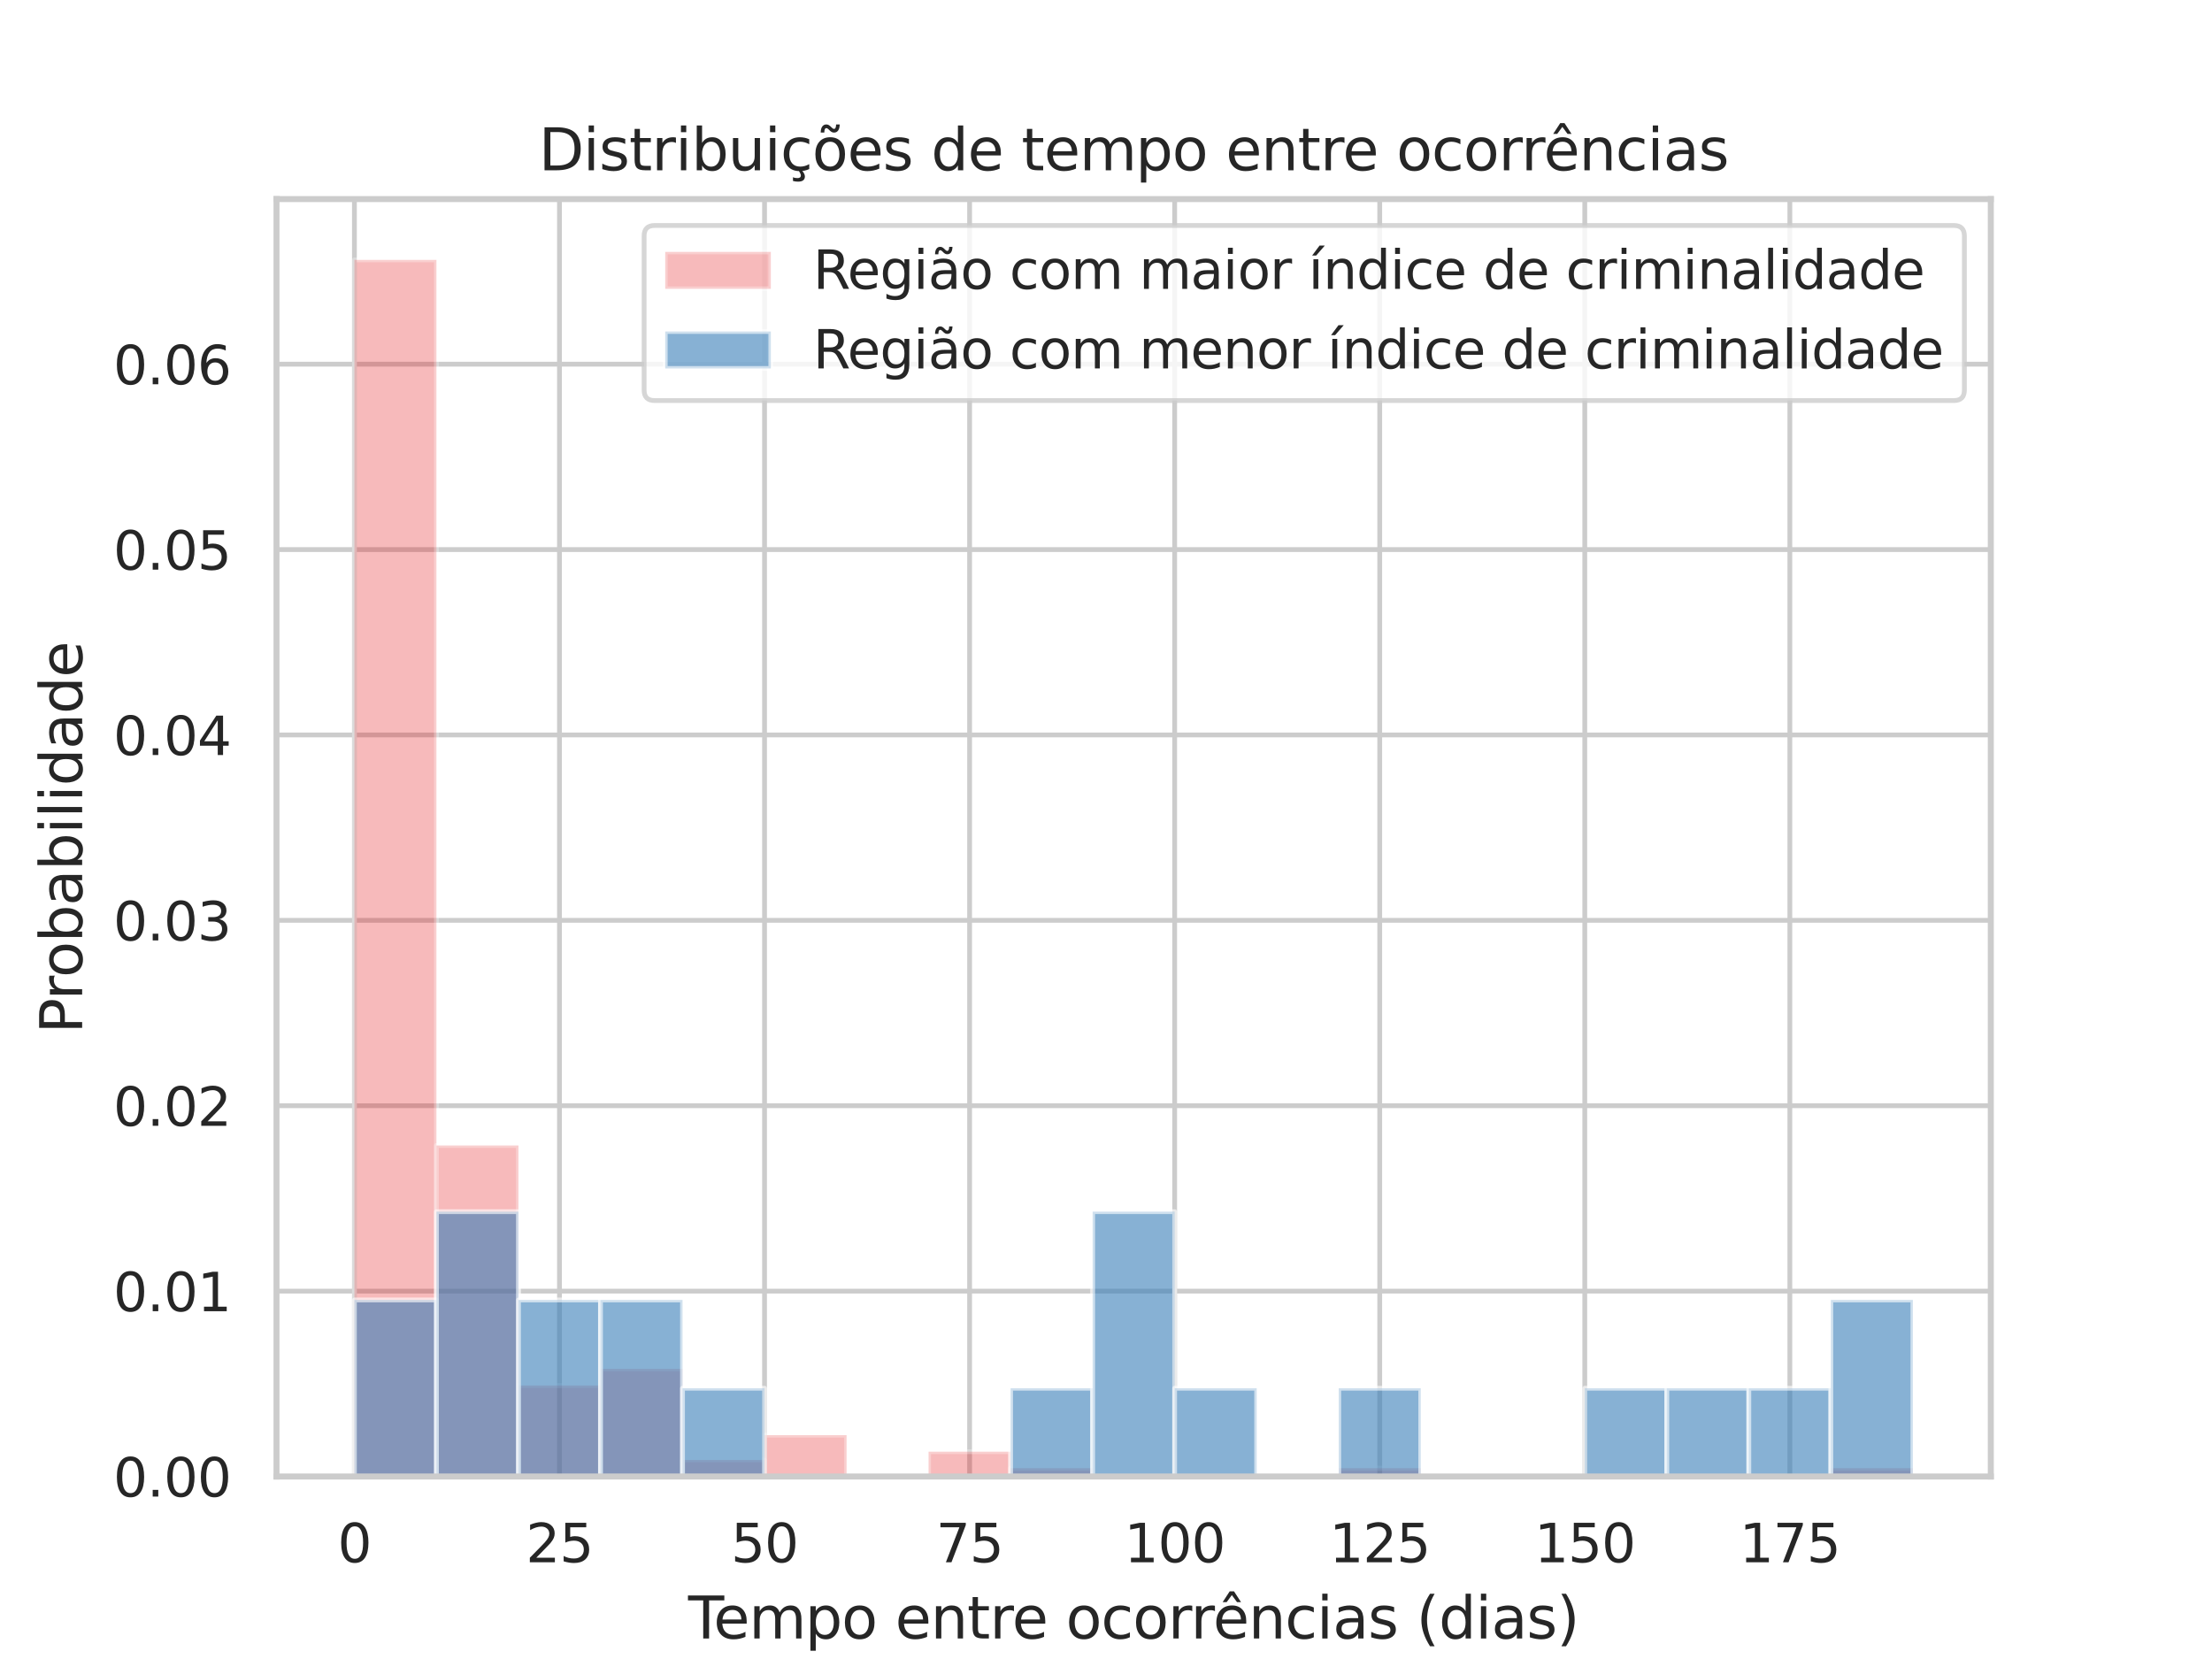 <?xml version="1.0" encoding="utf-8" standalone="no"?>
<!DOCTYPE svg PUBLIC "-//W3C//DTD SVG 1.1//EN"
  "http://www.w3.org/Graphics/SVG/1.1/DTD/svg11.dtd">
<svg xmlns:xlink="http://www.w3.org/1999/xlink" width="460.8pt" height="345.6pt" viewBox="0 0 460.8 345.6" xmlns="http://www.w3.org/2000/svg" version="1.1">
 <defs>
  <style type="text/css">*{stroke-linejoin: round; stroke-linecap: butt}</style>
 </defs>
 <g id="figure_1">
  <g id="patch_1">
   <path d="M 0 345.6 
L 460.8 345.6 
L 460.8 0 
L 0 0 
z
" style="fill: #ffffff"/>
  </g>
  <g id="axes_1">
   <g id="patch_2">
    <path d="M 57.6 307.584 
L 414.72 307.584 
L 414.72 41.472 
L 57.6 41.472 
z
" style="fill: #ffffff"/>
   </g>
   <g id="matplotlib.axis_1">
    <g id="xtick_1">
     <g id="line2d_1">
      <path d="M 73.833 307.584 
L 73.833 41.472 
" clip-path="url(#p25449f2142)" style="fill: none; stroke: #cccccc; stroke-linecap: round"/>
     </g>
     <g id="text_1">
      <!-- 0 -->
      <g style="fill: #262626" transform="translate(70.333 325.442) scale(0.11 -0.11)">
       <defs>
        <path id="DejaVuSans-30" d="M 2034 4250 
Q 1547 4250 1301 3770 
Q 1056 3291 1056 2328 
Q 1056 1369 1301 889 
Q 1547 409 2034 409 
Q 2525 409 2770 889 
Q 3016 1369 3016 2328 
Q 3016 3291 2770 3770 
Q 2525 4250 2034 4250 
z
M 2034 4750 
Q 2819 4750 3233 4129 
Q 3647 3509 3647 2328 
Q 3647 1150 3233 529 
Q 2819 -91 2034 -91 
Q 1250 -91 836 529 
Q 422 1150 422 2328 
Q 422 3509 836 4129 
Q 1250 4750 2034 4750 
z
" transform="scale(0.016)"/>
       </defs>
       <use xlink:href="#DejaVuSans-30"/>
      </g>
     </g>
    </g>
    <g id="xtick_2">
     <g id="line2d_2">
      <path d="M 116.55 307.584 
L 116.55 41.472 
" clip-path="url(#p25449f2142)" style="fill: none; stroke: #cccccc; stroke-linecap: round"/>
     </g>
     <g id="text_2">
      <!-- 25 -->
      <g style="fill: #262626" transform="translate(109.552 325.442) scale(0.11 -0.11)">
       <defs>
        <path id="DejaVuSans-32" d="M 1228 531 
L 3431 531 
L 3431 0 
L 469 0 
L 469 531 
Q 828 903 1448 1529 
Q 2069 2156 2228 2338 
Q 2531 2678 2651 2914 
Q 2772 3150 2772 3378 
Q 2772 3750 2511 3984 
Q 2250 4219 1831 4219 
Q 1534 4219 1204 4116 
Q 875 4013 500 3803 
L 500 4441 
Q 881 4594 1212 4672 
Q 1544 4750 1819 4750 
Q 2544 4750 2975 4387 
Q 3406 4025 3406 3419 
Q 3406 3131 3298 2873 
Q 3191 2616 2906 2266 
Q 2828 2175 2409 1742 
Q 1991 1309 1228 531 
z
" transform="scale(0.016)"/>
        <path id="DejaVuSans-35" d="M 691 4666 
L 3169 4666 
L 3169 4134 
L 1269 4134 
L 1269 2991 
Q 1406 3038 1543 3061 
Q 1681 3084 1819 3084 
Q 2600 3084 3056 2656 
Q 3513 2228 3513 1497 
Q 3513 744 3044 326 
Q 2575 -91 1722 -91 
Q 1428 -91 1123 -41 
Q 819 9 494 109 
L 494 744 
Q 775 591 1075 516 
Q 1375 441 1709 441 
Q 2250 441 2565 725 
Q 2881 1009 2881 1497 
Q 2881 1984 2565 2268 
Q 2250 2553 1709 2553 
Q 1456 2553 1204 2497 
Q 953 2441 691 2322 
L 691 4666 
z
" transform="scale(0.016)"/>
       </defs>
       <use xlink:href="#DejaVuSans-32"/>
       <use xlink:href="#DejaVuSans-35" x="63.623"/>
      </g>
     </g>
    </g>
    <g id="xtick_3">
     <g id="line2d_3">
      <path d="M 159.268 307.584 
L 159.268 41.472 
" clip-path="url(#p25449f2142)" style="fill: none; stroke: #cccccc; stroke-linecap: round"/>
     </g>
     <g id="text_3">
      <!-- 50 -->
      <g style="fill: #262626" transform="translate(152.269 325.442) scale(0.11 -0.11)">
       <use xlink:href="#DejaVuSans-35"/>
       <use xlink:href="#DejaVuSans-30" x="63.623"/>
      </g>
     </g>
    </g>
    <g id="xtick_4">
     <g id="line2d_4">
      <path d="M 201.986 307.584 
L 201.986 41.472 
" clip-path="url(#p25449f2142)" style="fill: none; stroke: #cccccc; stroke-linecap: round"/>
     </g>
     <g id="text_4">
      <!-- 75 -->
      <g style="fill: #262626" transform="translate(194.987 325.442) scale(0.11 -0.11)">
       <defs>
        <path id="DejaVuSans-37" d="M 525 4666 
L 3525 4666 
L 3525 4397 
L 1831 0 
L 1172 0 
L 2766 4134 
L 525 4134 
L 525 4666 
z
" transform="scale(0.016)"/>
       </defs>
       <use xlink:href="#DejaVuSans-37"/>
       <use xlink:href="#DejaVuSans-35" x="63.623"/>
      </g>
     </g>
    </g>
    <g id="xtick_5">
     <g id="line2d_5">
      <path d="M 244.704 307.584 
L 244.704 41.472 
" clip-path="url(#p25449f2142)" style="fill: none; stroke: #cccccc; stroke-linecap: round"/>
     </g>
     <g id="text_5">
      <!-- 100 -->
      <g style="fill: #262626" transform="translate(234.205 325.442) scale(0.11 -0.11)">
       <defs>
        <path id="DejaVuSans-31" d="M 794 531 
L 1825 531 
L 1825 4091 
L 703 3866 
L 703 4441 
L 1819 4666 
L 2450 4666 
L 2450 531 
L 3481 531 
L 3481 0 
L 794 0 
L 794 531 
z
" transform="scale(0.016)"/>
       </defs>
       <use xlink:href="#DejaVuSans-31"/>
       <use xlink:href="#DejaVuSans-30" x="63.623"/>
       <use xlink:href="#DejaVuSans-30" x="127.246"/>
      </g>
     </g>
    </g>
    <g id="xtick_6">
     <g id="line2d_6">
      <path d="M 287.421 307.584 
L 287.421 41.472 
" clip-path="url(#p25449f2142)" style="fill: none; stroke: #cccccc; stroke-linecap: round"/>
     </g>
     <g id="text_6">
      <!-- 125 -->
      <g style="fill: #262626" transform="translate(276.923 325.442) scale(0.11 -0.11)">
       <use xlink:href="#DejaVuSans-31"/>
       <use xlink:href="#DejaVuSans-32" x="63.623"/>
       <use xlink:href="#DejaVuSans-35" x="127.246"/>
      </g>
     </g>
    </g>
    <g id="xtick_7">
     <g id="line2d_7">
      <path d="M 330.139 307.584 
L 330.139 41.472 
" clip-path="url(#p25449f2142)" style="fill: none; stroke: #cccccc; stroke-linecap: round"/>
     </g>
     <g id="text_7">
      <!-- 150 -->
      <g style="fill: #262626" transform="translate(319.641 325.442) scale(0.11 -0.11)">
       <use xlink:href="#DejaVuSans-31"/>
       <use xlink:href="#DejaVuSans-35" x="63.623"/>
       <use xlink:href="#DejaVuSans-30" x="127.246"/>
      </g>
     </g>
    </g>
    <g id="xtick_8">
     <g id="line2d_8">
      <path d="M 372.857 307.584 
L 372.857 41.472 
" clip-path="url(#p25449f2142)" style="fill: none; stroke: #cccccc; stroke-linecap: round"/>
     </g>
     <g id="text_8">
      <!-- 175 -->
      <g style="fill: #262626" transform="translate(362.359 325.442) scale(0.11 -0.11)">
       <use xlink:href="#DejaVuSans-31"/>
       <use xlink:href="#DejaVuSans-37" x="63.623"/>
       <use xlink:href="#DejaVuSans-35" x="127.246"/>
      </g>
     </g>
    </g>
    <g id="text_9">
     <!-- Tempo entre ocorrências (dias) -->
     <g style="fill: #262626" transform="translate(143.35 341.328) scale(0.12 -0.12)">
      <defs>
       <path id="DejaVuSans-54" d="M -19 4666 
L 3928 4666 
L 3928 4134 
L 2272 4134 
L 2272 0 
L 1638 0 
L 1638 4134 
L -19 4134 
L -19 4666 
z
" transform="scale(0.016)"/>
       <path id="DejaVuSans-65" d="M 3597 1894 
L 3597 1613 
L 953 1613 
Q 991 1019 1311 708 
Q 1631 397 2203 397 
Q 2534 397 2845 478 
Q 3156 559 3463 722 
L 3463 178 
Q 3153 47 2828 -22 
Q 2503 -91 2169 -91 
Q 1331 -91 842 396 
Q 353 884 353 1716 
Q 353 2575 817 3079 
Q 1281 3584 2069 3584 
Q 2775 3584 3186 3129 
Q 3597 2675 3597 1894 
z
M 3022 2063 
Q 3016 2534 2758 2815 
Q 2500 3097 2075 3097 
Q 1594 3097 1305 2825 
Q 1016 2553 972 2059 
L 3022 2063 
z
" transform="scale(0.016)"/>
       <path id="DejaVuSans-6d" d="M 3328 2828 
Q 3544 3216 3844 3400 
Q 4144 3584 4550 3584 
Q 5097 3584 5394 3201 
Q 5691 2819 5691 2113 
L 5691 0 
L 5113 0 
L 5113 2094 
Q 5113 2597 4934 2840 
Q 4756 3084 4391 3084 
Q 3944 3084 3684 2787 
Q 3425 2491 3425 1978 
L 3425 0 
L 2847 0 
L 2847 2094 
Q 2847 2600 2669 2842 
Q 2491 3084 2119 3084 
Q 1678 3084 1418 2786 
Q 1159 2488 1159 1978 
L 1159 0 
L 581 0 
L 581 3500 
L 1159 3500 
L 1159 2956 
Q 1356 3278 1631 3431 
Q 1906 3584 2284 3584 
Q 2666 3584 2933 3390 
Q 3200 3197 3328 2828 
z
" transform="scale(0.016)"/>
       <path id="DejaVuSans-70" d="M 1159 525 
L 1159 -1331 
L 581 -1331 
L 581 3500 
L 1159 3500 
L 1159 2969 
Q 1341 3281 1617 3432 
Q 1894 3584 2278 3584 
Q 2916 3584 3314 3078 
Q 3713 2572 3713 1747 
Q 3713 922 3314 415 
Q 2916 -91 2278 -91 
Q 1894 -91 1617 61 
Q 1341 213 1159 525 
z
M 3116 1747 
Q 3116 2381 2855 2742 
Q 2594 3103 2138 3103 
Q 1681 3103 1420 2742 
Q 1159 2381 1159 1747 
Q 1159 1113 1420 752 
Q 1681 391 2138 391 
Q 2594 391 2855 752 
Q 3116 1113 3116 1747 
z
" transform="scale(0.016)"/>
       <path id="DejaVuSans-6f" d="M 1959 3097 
Q 1497 3097 1228 2736 
Q 959 2375 959 1747 
Q 959 1119 1226 758 
Q 1494 397 1959 397 
Q 2419 397 2687 759 
Q 2956 1122 2956 1747 
Q 2956 2369 2687 2733 
Q 2419 3097 1959 3097 
z
M 1959 3584 
Q 2709 3584 3137 3096 
Q 3566 2609 3566 1747 
Q 3566 888 3137 398 
Q 2709 -91 1959 -91 
Q 1206 -91 779 398 
Q 353 888 353 1747 
Q 353 2609 779 3096 
Q 1206 3584 1959 3584 
z
" transform="scale(0.016)"/>
       <path id="DejaVuSans-20" transform="scale(0.016)"/>
       <path id="DejaVuSans-6e" d="M 3513 2113 
L 3513 0 
L 2938 0 
L 2938 2094 
Q 2938 2591 2744 2837 
Q 2550 3084 2163 3084 
Q 1697 3084 1428 2787 
Q 1159 2491 1159 1978 
L 1159 0 
L 581 0 
L 581 3500 
L 1159 3500 
L 1159 2956 
Q 1366 3272 1645 3428 
Q 1925 3584 2291 3584 
Q 2894 3584 3203 3211 
Q 3513 2838 3513 2113 
z
" transform="scale(0.016)"/>
       <path id="DejaVuSans-74" d="M 1172 4494 
L 1172 3500 
L 2356 3500 
L 2356 3053 
L 1172 3053 
L 1172 1153 
Q 1172 725 1289 603 
Q 1406 481 1766 481 
L 2356 481 
L 2356 0 
L 1766 0 
Q 1100 0 847 248 
Q 594 497 594 1153 
L 594 3053 
L 172 3053 
L 172 3500 
L 594 3500 
L 594 4494 
L 1172 4494 
z
" transform="scale(0.016)"/>
       <path id="DejaVuSans-72" d="M 2631 2963 
Q 2534 3019 2420 3045 
Q 2306 3072 2169 3072 
Q 1681 3072 1420 2755 
Q 1159 2438 1159 1844 
L 1159 0 
L 581 0 
L 581 3500 
L 1159 3500 
L 1159 2956 
Q 1341 3275 1631 3429 
Q 1922 3584 2338 3584 
Q 2397 3584 2469 3576 
Q 2541 3569 2628 3553 
L 2631 2963 
z
" transform="scale(0.016)"/>
       <path id="DejaVuSans-63" d="M 3122 3366 
L 3122 2828 
Q 2878 2963 2633 3030 
Q 2388 3097 2138 3097 
Q 1578 3097 1268 2742 
Q 959 2388 959 1747 
Q 959 1106 1268 751 
Q 1578 397 2138 397 
Q 2388 397 2633 464 
Q 2878 531 3122 666 
L 3122 134 
Q 2881 22 2623 -34 
Q 2366 -91 2075 -91 
Q 1284 -91 818 406 
Q 353 903 353 1747 
Q 353 2603 823 3093 
Q 1294 3584 2113 3584 
Q 2378 3584 2631 3529 
Q 2884 3475 3122 3366 
z
" transform="scale(0.016)"/>
       <path id="DejaVuSans-ea" d="M 3597 1894 
L 3597 1613 
L 953 1613 
Q 991 1019 1311 708 
Q 1631 397 2203 397 
Q 2534 397 2845 478 
Q 3156 559 3463 722 
L 3463 178 
Q 3153 47 2828 -22 
Q 2503 -91 2169 -91 
Q 1331 -91 842 396 
Q 353 884 353 1716 
Q 353 2575 817 3079 
Q 1281 3584 2069 3584 
Q 2775 3584 3186 3129 
Q 3597 2675 3597 1894 
z
M 3022 2063 
Q 3016 2534 2758 2815 
Q 2500 3097 2075 3097 
Q 1594 3097 1305 2825 
Q 1016 2553 972 2059 
L 3022 2063 
z
M 1803 5119 
L 2266 5119 
L 3031 3944 
L 2597 3944 
L 2034 4709 
L 1472 3944 
L 1038 3944 
L 1803 5119 
z
" transform="scale(0.016)"/>
       <path id="DejaVuSans-69" d="M 603 3500 
L 1178 3500 
L 1178 0 
L 603 0 
L 603 3500 
z
M 603 4863 
L 1178 4863 
L 1178 4134 
L 603 4134 
L 603 4863 
z
" transform="scale(0.016)"/>
       <path id="DejaVuSans-61" d="M 2194 1759 
Q 1497 1759 1228 1600 
Q 959 1441 959 1056 
Q 959 750 1161 570 
Q 1363 391 1709 391 
Q 2188 391 2477 730 
Q 2766 1069 2766 1631 
L 2766 1759 
L 2194 1759 
z
M 3341 1997 
L 3341 0 
L 2766 0 
L 2766 531 
Q 2569 213 2275 61 
Q 1981 -91 1556 -91 
Q 1019 -91 701 211 
Q 384 513 384 1019 
Q 384 1609 779 1909 
Q 1175 2209 1959 2209 
L 2766 2209 
L 2766 2266 
Q 2766 2663 2505 2880 
Q 2244 3097 1772 3097 
Q 1472 3097 1187 3025 
Q 903 2953 641 2809 
L 641 3341 
Q 956 3463 1253 3523 
Q 1550 3584 1831 3584 
Q 2591 3584 2966 3190 
Q 3341 2797 3341 1997 
z
" transform="scale(0.016)"/>
       <path id="DejaVuSans-73" d="M 2834 3397 
L 2834 2853 
Q 2591 2978 2328 3040 
Q 2066 3103 1784 3103 
Q 1356 3103 1142 2972 
Q 928 2841 928 2578 
Q 928 2378 1081 2264 
Q 1234 2150 1697 2047 
L 1894 2003 
Q 2506 1872 2764 1633 
Q 3022 1394 3022 966 
Q 3022 478 2636 193 
Q 2250 -91 1575 -91 
Q 1294 -91 989 -36 
Q 684 19 347 128 
L 347 722 
Q 666 556 975 473 
Q 1284 391 1588 391 
Q 1994 391 2212 530 
Q 2431 669 2431 922 
Q 2431 1156 2273 1281 
Q 2116 1406 1581 1522 
L 1381 1569 
Q 847 1681 609 1914 
Q 372 2147 372 2553 
Q 372 3047 722 3315 
Q 1072 3584 1716 3584 
Q 2034 3584 2315 3537 
Q 2597 3491 2834 3397 
z
" transform="scale(0.016)"/>
       <path id="DejaVuSans-28" d="M 1984 4856 
Q 1566 4138 1362 3434 
Q 1159 2731 1159 2009 
Q 1159 1288 1364 580 
Q 1569 -128 1984 -844 
L 1484 -844 
Q 1016 -109 783 600 
Q 550 1309 550 2009 
Q 550 2706 781 3412 
Q 1013 4119 1484 4856 
L 1984 4856 
z
" transform="scale(0.016)"/>
       <path id="DejaVuSans-64" d="M 2906 2969 
L 2906 4863 
L 3481 4863 
L 3481 0 
L 2906 0 
L 2906 525 
Q 2725 213 2448 61 
Q 2172 -91 1784 -91 
Q 1150 -91 751 415 
Q 353 922 353 1747 
Q 353 2572 751 3078 
Q 1150 3584 1784 3584 
Q 2172 3584 2448 3432 
Q 2725 3281 2906 2969 
z
M 947 1747 
Q 947 1113 1208 752 
Q 1469 391 1925 391 
Q 2381 391 2643 752 
Q 2906 1113 2906 1747 
Q 2906 2381 2643 2742 
Q 2381 3103 1925 3103 
Q 1469 3103 1208 2742 
Q 947 2381 947 1747 
z
" transform="scale(0.016)"/>
       <path id="DejaVuSans-29" d="M 513 4856 
L 1013 4856 
Q 1481 4119 1714 3412 
Q 1947 2706 1947 2009 
Q 1947 1309 1714 600 
Q 1481 -109 1013 -844 
L 513 -844 
Q 928 -128 1133 580 
Q 1338 1288 1338 2009 
Q 1338 2731 1133 3434 
Q 928 4138 513 4856 
z
" transform="scale(0.016)"/>
      </defs>
      <use xlink:href="#DejaVuSans-54"/>
      <use xlink:href="#DejaVuSans-65" x="44.084"/>
      <use xlink:href="#DejaVuSans-6d" x="105.607"/>
      <use xlink:href="#DejaVuSans-70" x="203.02"/>
      <use xlink:href="#DejaVuSans-6f" x="266.496"/>
      <use xlink:href="#DejaVuSans-20" x="327.678"/>
      <use xlink:href="#DejaVuSans-65" x="359.465"/>
      <use xlink:href="#DejaVuSans-6e" x="420.988"/>
      <use xlink:href="#DejaVuSans-74" x="484.367"/>
      <use xlink:href="#DejaVuSans-72" x="523.576"/>
      <use xlink:href="#DejaVuSans-65" x="562.439"/>
      <use xlink:href="#DejaVuSans-20" x="623.963"/>
      <use xlink:href="#DejaVuSans-6f" x="655.75"/>
      <use xlink:href="#DejaVuSans-63" x="716.932"/>
      <use xlink:href="#DejaVuSans-6f" x="771.912"/>
      <use xlink:href="#DejaVuSans-72" x="833.094"/>
      <use xlink:href="#DejaVuSans-72" x="872.457"/>
      <use xlink:href="#DejaVuSans-ea" x="911.32"/>
      <use xlink:href="#DejaVuSans-6e" x="972.844"/>
      <use xlink:href="#DejaVuSans-63" x="1036.223"/>
      <use xlink:href="#DejaVuSans-69" x="1091.203"/>
      <use xlink:href="#DejaVuSans-61" x="1118.986"/>
      <use xlink:href="#DejaVuSans-73" x="1180.266"/>
      <use xlink:href="#DejaVuSans-20" x="1232.365"/>
      <use xlink:href="#DejaVuSans-28" x="1264.152"/>
      <use xlink:href="#DejaVuSans-64" x="1303.166"/>
      <use xlink:href="#DejaVuSans-69" x="1366.643"/>
      <use xlink:href="#DejaVuSans-61" x="1394.426"/>
      <use xlink:href="#DejaVuSans-73" x="1455.705"/>
      <use xlink:href="#DejaVuSans-29" x="1507.805"/>
     </g>
    </g>
   </g>
   <g id="matplotlib.axis_2">
    <g id="ytick_1">
     <g id="line2d_9">
      <path d="M 57.6 307.584 
L 414.72 307.584 
" clip-path="url(#p25449f2142)" style="fill: none; stroke: #cccccc; stroke-linecap: round"/>
     </g>
     <g id="text_10">
      <!-- 0.00 -->
      <g style="fill: #262626" transform="translate(23.608 311.763) scale(0.11 -0.11)">
       <defs>
        <path id="DejaVuSans-2e" d="M 684 794 
L 1344 794 
L 1344 0 
L 684 0 
L 684 794 
z
" transform="scale(0.016)"/>
       </defs>
       <use xlink:href="#DejaVuSans-30"/>
       <use xlink:href="#DejaVuSans-2e" x="63.623"/>
       <use xlink:href="#DejaVuSans-30" x="95.41"/>
       <use xlink:href="#DejaVuSans-30" x="159.033"/>
      </g>
     </g>
    </g>
    <g id="ytick_2">
     <g id="line2d_10">
      <path d="M 57.6 268.965 
L 414.72 268.965 
" clip-path="url(#p25449f2142)" style="fill: none; stroke: #cccccc; stroke-linecap: round"/>
     </g>
     <g id="text_11">
      <!-- 0.01 -->
      <g style="fill: #262626" transform="translate(23.608 273.144) scale(0.11 -0.11)">
       <use xlink:href="#DejaVuSans-30"/>
       <use xlink:href="#DejaVuSans-2e" x="63.623"/>
       <use xlink:href="#DejaVuSans-30" x="95.41"/>
       <use xlink:href="#DejaVuSans-31" x="159.033"/>
      </g>
     </g>
    </g>
    <g id="ytick_3">
     <g id="line2d_11">
      <path d="M 57.6 230.345 
L 414.72 230.345 
" clip-path="url(#p25449f2142)" style="fill: none; stroke: #cccccc; stroke-linecap: round"/>
     </g>
     <g id="text_12">
      <!-- 0.02 -->
      <g style="fill: #262626" transform="translate(23.608 234.524) scale(0.11 -0.11)">
       <use xlink:href="#DejaVuSans-30"/>
       <use xlink:href="#DejaVuSans-2e" x="63.623"/>
       <use xlink:href="#DejaVuSans-30" x="95.41"/>
       <use xlink:href="#DejaVuSans-32" x="159.033"/>
      </g>
     </g>
    </g>
    <g id="ytick_4">
     <g id="line2d_12">
      <path d="M 57.6 191.726 
L 414.72 191.726 
" clip-path="url(#p25449f2142)" style="fill: none; stroke: #cccccc; stroke-linecap: round"/>
     </g>
     <g id="text_13">
      <!-- 0.03 -->
      <g style="fill: #262626" transform="translate(23.608 195.905) scale(0.11 -0.11)">
       <defs>
        <path id="DejaVuSans-33" d="M 2597 2516 
Q 3050 2419 3304 2112 
Q 3559 1806 3559 1356 
Q 3559 666 3084 287 
Q 2609 -91 1734 -91 
Q 1441 -91 1130 -33 
Q 819 25 488 141 
L 488 750 
Q 750 597 1062 519 
Q 1375 441 1716 441 
Q 2309 441 2620 675 
Q 2931 909 2931 1356 
Q 2931 1769 2642 2001 
Q 2353 2234 1838 2234 
L 1294 2234 
L 1294 2753 
L 1863 2753 
Q 2328 2753 2575 2939 
Q 2822 3125 2822 3475 
Q 2822 3834 2567 4026 
Q 2313 4219 1838 4219 
Q 1578 4219 1281 4162 
Q 984 4106 628 3988 
L 628 4550 
Q 988 4650 1302 4700 
Q 1616 4750 1894 4750 
Q 2613 4750 3031 4423 
Q 3450 4097 3450 3541 
Q 3450 3153 3228 2886 
Q 3006 2619 2597 2516 
z
" transform="scale(0.016)"/>
       </defs>
       <use xlink:href="#DejaVuSans-30"/>
       <use xlink:href="#DejaVuSans-2e" x="63.623"/>
       <use xlink:href="#DejaVuSans-30" x="95.41"/>
       <use xlink:href="#DejaVuSans-33" x="159.033"/>
      </g>
     </g>
    </g>
    <g id="ytick_5">
     <g id="line2d_13">
      <path d="M 57.6 153.106 
L 414.72 153.106 
" clip-path="url(#p25449f2142)" style="fill: none; stroke: #cccccc; stroke-linecap: round"/>
     </g>
     <g id="text_14">
      <!-- 0.04 -->
      <g style="fill: #262626" transform="translate(23.608 157.285) scale(0.11 -0.11)">
       <defs>
        <path id="DejaVuSans-34" d="M 2419 4116 
L 825 1625 
L 2419 1625 
L 2419 4116 
z
M 2253 4666 
L 3047 4666 
L 3047 1625 
L 3713 1625 
L 3713 1100 
L 3047 1100 
L 3047 0 
L 2419 0 
L 2419 1100 
L 313 1100 
L 313 1709 
L 2253 4666 
z
" transform="scale(0.016)"/>
       </defs>
       <use xlink:href="#DejaVuSans-30"/>
       <use xlink:href="#DejaVuSans-2e" x="63.623"/>
       <use xlink:href="#DejaVuSans-30" x="95.41"/>
       <use xlink:href="#DejaVuSans-34" x="159.033"/>
      </g>
     </g>
    </g>
    <g id="ytick_6">
     <g id="line2d_14">
      <path d="M 57.6 114.487 
L 414.72 114.487 
" clip-path="url(#p25449f2142)" style="fill: none; stroke: #cccccc; stroke-linecap: round"/>
     </g>
     <g id="text_15">
      <!-- 0.05 -->
      <g style="fill: #262626" transform="translate(23.608 118.666) scale(0.11 -0.11)">
       <use xlink:href="#DejaVuSans-30"/>
       <use xlink:href="#DejaVuSans-2e" x="63.623"/>
       <use xlink:href="#DejaVuSans-30" x="95.41"/>
       <use xlink:href="#DejaVuSans-35" x="159.033"/>
      </g>
     </g>
    </g>
    <g id="ytick_7">
     <g id="line2d_15">
      <path d="M 57.6 75.867 
L 414.72 75.867 
" clip-path="url(#p25449f2142)" style="fill: none; stroke: #cccccc; stroke-linecap: round"/>
     </g>
     <g id="text_16">
      <!-- 0.06 -->
      <g style="fill: #262626" transform="translate(23.608 80.047) scale(0.11 -0.11)">
       <defs>
        <path id="DejaVuSans-36" d="M 2113 2584 
Q 1688 2584 1439 2293 
Q 1191 2003 1191 1497 
Q 1191 994 1439 701 
Q 1688 409 2113 409 
Q 2538 409 2786 701 
Q 3034 994 3034 1497 
Q 3034 2003 2786 2293 
Q 2538 2584 2113 2584 
z
M 3366 4563 
L 3366 3988 
Q 3128 4100 2886 4159 
Q 2644 4219 2406 4219 
Q 1781 4219 1451 3797 
Q 1122 3375 1075 2522 
Q 1259 2794 1537 2939 
Q 1816 3084 2150 3084 
Q 2853 3084 3261 2657 
Q 3669 2231 3669 1497 
Q 3669 778 3244 343 
Q 2819 -91 2113 -91 
Q 1303 -91 875 529 
Q 447 1150 447 2328 
Q 447 3434 972 4092 
Q 1497 4750 2381 4750 
Q 2619 4750 2861 4703 
Q 3103 4656 3366 4563 
z
" transform="scale(0.016)"/>
       </defs>
       <use xlink:href="#DejaVuSans-30"/>
       <use xlink:href="#DejaVuSans-2e" x="63.623"/>
       <use xlink:href="#DejaVuSans-30" x="95.41"/>
       <use xlink:href="#DejaVuSans-36" x="159.033"/>
      </g>
     </g>
    </g>
    <g id="text_17">
     <!-- Probabilidade -->
     <g style="fill: #262626" transform="translate(17.112 215.326) rotate(-90) scale(0.12 -0.12)">
      <defs>
       <path id="DejaVuSans-50" d="M 1259 4147 
L 1259 2394 
L 2053 2394 
Q 2494 2394 2734 2622 
Q 2975 2850 2975 3272 
Q 2975 3691 2734 3919 
Q 2494 4147 2053 4147 
L 1259 4147 
z
M 628 4666 
L 2053 4666 
Q 2838 4666 3239 4311 
Q 3641 3956 3641 3272 
Q 3641 2581 3239 2228 
Q 2838 1875 2053 1875 
L 1259 1875 
L 1259 0 
L 628 0 
L 628 4666 
z
" transform="scale(0.016)"/>
       <path id="DejaVuSans-62" d="M 3116 1747 
Q 3116 2381 2855 2742 
Q 2594 3103 2138 3103 
Q 1681 3103 1420 2742 
Q 1159 2381 1159 1747 
Q 1159 1113 1420 752 
Q 1681 391 2138 391 
Q 2594 391 2855 752 
Q 3116 1113 3116 1747 
z
M 1159 2969 
Q 1341 3281 1617 3432 
Q 1894 3584 2278 3584 
Q 2916 3584 3314 3078 
Q 3713 2572 3713 1747 
Q 3713 922 3314 415 
Q 2916 -91 2278 -91 
Q 1894 -91 1617 61 
Q 1341 213 1159 525 
L 1159 0 
L 581 0 
L 581 4863 
L 1159 4863 
L 1159 2969 
z
" transform="scale(0.016)"/>
       <path id="DejaVuSans-6c" d="M 603 4863 
L 1178 4863 
L 1178 0 
L 603 0 
L 603 4863 
z
" transform="scale(0.016)"/>
      </defs>
      <use xlink:href="#DejaVuSans-50"/>
      <use xlink:href="#DejaVuSans-72" x="58.553"/>
      <use xlink:href="#DejaVuSans-6f" x="97.416"/>
      <use xlink:href="#DejaVuSans-62" x="158.598"/>
      <use xlink:href="#DejaVuSans-61" x="222.074"/>
      <use xlink:href="#DejaVuSans-62" x="283.354"/>
      <use xlink:href="#DejaVuSans-69" x="346.83"/>
      <use xlink:href="#DejaVuSans-6c" x="374.613"/>
      <use xlink:href="#DejaVuSans-69" x="402.396"/>
      <use xlink:href="#DejaVuSans-64" x="430.18"/>
      <use xlink:href="#DejaVuSans-61" x="493.656"/>
      <use xlink:href="#DejaVuSans-64" x="554.936"/>
      <use xlink:href="#DejaVuSans-65" x="618.412"/>
     </g>
    </g>
   </g>
   <g id="patch_3">
    <path d="M 73.833 307.584 
L 90.92 307.584 
L 90.92 54.144 
L 73.833 54.144 
z
" clip-path="url(#p25449f2142)" style="fill: #e41a1c; opacity: 0.3; stroke: #ffffff; stroke-linejoin: miter"/>
   </g>
   <g id="patch_4">
    <path d="M 90.92 307.584 
L 108.007 307.584 
L 108.007 238.621 
L 90.92 238.621 
z
" clip-path="url(#p25449f2142)" style="fill: #e41a1c; opacity: 0.3; stroke: #ffffff; stroke-linejoin: miter"/>
   </g>
   <g id="patch_5">
    <path d="M 108.007 307.584 
L 125.094 307.584 
L 125.094 288.619 
L 108.007 288.619 
z
" clip-path="url(#p25449f2142)" style="fill: #e41a1c; opacity: 0.3; stroke: #ffffff; stroke-linejoin: miter"/>
   </g>
   <g id="patch_6">
    <path d="M 125.094 307.584 
L 142.181 307.584 
L 142.181 285.171 
L 125.094 285.171 
z
" clip-path="url(#p25449f2142)" style="fill: #e41a1c; opacity: 0.3; stroke: #ffffff; stroke-linejoin: miter"/>
   </g>
   <g id="patch_7">
    <path d="M 142.181 307.584 
L 159.268 307.584 
L 159.268 304.136 
L 142.181 304.136 
z
" clip-path="url(#p25449f2142)" style="fill: #e41a1c; opacity: 0.3; stroke: #ffffff; stroke-linejoin: miter"/>
   </g>
   <g id="patch_8">
    <path d="M 159.268 307.584 
L 176.355 307.584 
L 176.355 298.964 
L 159.268 298.964 
z
" clip-path="url(#p25449f2142)" style="fill: #e41a1c; opacity: 0.3; stroke: #ffffff; stroke-linejoin: miter"/>
   </g>
   <g id="patch_9">
    <path d="M 176.355 307.584 
L 193.442 307.584 
L 193.442 307.584 
L 176.355 307.584 
z
" clip-path="url(#p25449f2142)" style="fill: #e41a1c; opacity: 0.3; stroke: #ffffff; stroke-linejoin: miter"/>
   </g>
   <g id="patch_10">
    <path d="M 193.442 307.584 
L 210.529 307.584 
L 210.529 302.412 
L 193.442 302.412 
z
" clip-path="url(#p25449f2142)" style="fill: #e41a1c; opacity: 0.3; stroke: #ffffff; stroke-linejoin: miter"/>
   </g>
   <g id="patch_11">
    <path d="M 210.529 307.584 
L 227.616 307.584 
L 227.616 305.86 
L 210.529 305.86 
z
" clip-path="url(#p25449f2142)" style="fill: #e41a1c; opacity: 0.3; stroke: #ffffff; stroke-linejoin: miter"/>
   </g>
   <g id="patch_12">
    <path d="M 227.616 307.584 
L 244.704 307.584 
L 244.704 307.584 
L 227.616 307.584 
z
" clip-path="url(#p25449f2142)" style="fill: #e41a1c; opacity: 0.3; stroke: #ffffff; stroke-linejoin: miter"/>
   </g>
   <g id="patch_13">
    <path d="M 244.704 307.584 
L 261.791 307.584 
L 261.791 307.584 
L 244.704 307.584 
z
" clip-path="url(#p25449f2142)" style="fill: #e41a1c; opacity: 0.3; stroke: #ffffff; stroke-linejoin: miter"/>
   </g>
   <g id="patch_14">
    <path d="M 261.791 307.584 
L 278.878 307.584 
L 278.878 307.584 
L 261.791 307.584 
z
" clip-path="url(#p25449f2142)" style="fill: #e41a1c; opacity: 0.3; stroke: #ffffff; stroke-linejoin: miter"/>
   </g>
   <g id="patch_15">
    <path d="M 278.878 307.584 
L 295.965 307.584 
L 295.965 305.86 
L 278.878 305.86 
z
" clip-path="url(#p25449f2142)" style="fill: #e41a1c; opacity: 0.3; stroke: #ffffff; stroke-linejoin: miter"/>
   </g>
   <g id="patch_16">
    <path d="M 295.965 307.584 
L 313.052 307.584 
L 313.052 307.584 
L 295.965 307.584 
z
" clip-path="url(#p25449f2142)" style="fill: #e41a1c; opacity: 0.3; stroke: #ffffff; stroke-linejoin: miter"/>
   </g>
   <g id="patch_17">
    <path d="M 313.052 307.584 
L 330.139 307.584 
L 330.139 307.584 
L 313.052 307.584 
z
" clip-path="url(#p25449f2142)" style="fill: #e41a1c; opacity: 0.3; stroke: #ffffff; stroke-linejoin: miter"/>
   </g>
   <g id="patch_18">
    <path d="M 330.139 307.584 
L 347.226 307.584 
L 347.226 307.584 
L 330.139 307.584 
z
" clip-path="url(#p25449f2142)" style="fill: #e41a1c; opacity: 0.3; stroke: #ffffff; stroke-linejoin: miter"/>
   </g>
   <g id="patch_19">
    <path d="M 347.226 307.584 
L 364.313 307.584 
L 364.313 307.584 
L 347.226 307.584 
z
" clip-path="url(#p25449f2142)" style="fill: #e41a1c; opacity: 0.3; stroke: #ffffff; stroke-linejoin: miter"/>
   </g>
   <g id="patch_20">
    <path d="M 364.313 307.584 
L 381.4 307.584 
L 381.4 307.584 
L 364.313 307.584 
z
" clip-path="url(#p25449f2142)" style="fill: #e41a1c; opacity: 0.3; stroke: #ffffff; stroke-linejoin: miter"/>
   </g>
   <g id="patch_21">
    <path d="M 381.4 307.584 
L 398.487 307.584 
L 398.487 305.86 
L 381.4 305.86 
z
" clip-path="url(#p25449f2142)" style="fill: #e41a1c; opacity: 0.3; stroke: #ffffff; stroke-linejoin: miter"/>
   </g>
   <g id="patch_22">
    <path d="M 73.833 307.584 
L 90.92 307.584 
L 90.92 270.804 
L 73.833 270.804 
z
" clip-path="url(#p25449f2142)" style="fill: #377eb8; opacity: 0.6; stroke: #ffffff; stroke-linejoin: miter"/>
   </g>
   <g id="patch_23">
    <path d="M 90.92 307.584 
L 108.007 307.584 
L 108.007 252.413 
L 90.92 252.413 
z
" clip-path="url(#p25449f2142)" style="fill: #377eb8; opacity: 0.6; stroke: #ffffff; stroke-linejoin: miter"/>
   </g>
   <g id="patch_24">
    <path d="M 108.007 307.584 
L 125.094 307.584 
L 125.094 270.804 
L 108.007 270.804 
z
" clip-path="url(#p25449f2142)" style="fill: #377eb8; opacity: 0.6; stroke: #ffffff; stroke-linejoin: miter"/>
   </g>
   <g id="patch_25">
    <path d="M 125.094 307.584 
L 142.181 307.584 
L 142.181 270.804 
L 125.094 270.804 
z
" clip-path="url(#p25449f2142)" style="fill: #377eb8; opacity: 0.6; stroke: #ffffff; stroke-linejoin: miter"/>
   </g>
   <g id="patch_26">
    <path d="M 142.181 307.584 
L 159.268 307.584 
L 159.268 289.194 
L 142.181 289.194 
z
" clip-path="url(#p25449f2142)" style="fill: #377eb8; opacity: 0.6; stroke: #ffffff; stroke-linejoin: miter"/>
   </g>
   <g id="patch_27">
    <path d="M 159.268 307.584 
L 176.355 307.584 
L 176.355 307.584 
L 159.268 307.584 
z
" clip-path="url(#p25449f2142)" style="fill: #377eb8; opacity: 0.6; stroke: #ffffff; stroke-linejoin: miter"/>
   </g>
   <g id="patch_28">
    <path d="M 176.355 307.584 
L 193.442 307.584 
L 193.442 307.584 
L 176.355 307.584 
z
" clip-path="url(#p25449f2142)" style="fill: #377eb8; opacity: 0.6; stroke: #ffffff; stroke-linejoin: miter"/>
   </g>
   <g id="patch_29">
    <path d="M 193.442 307.584 
L 210.529 307.584 
L 210.529 307.584 
L 193.442 307.584 
z
" clip-path="url(#p25449f2142)" style="fill: #377eb8; opacity: 0.6; stroke: #ffffff; stroke-linejoin: miter"/>
   </g>
   <g id="patch_30">
    <path d="M 210.529 307.584 
L 227.616 307.584 
L 227.616 289.194 
L 210.529 289.194 
z
" clip-path="url(#p25449f2142)" style="fill: #377eb8; opacity: 0.6; stroke: #ffffff; stroke-linejoin: miter"/>
   </g>
   <g id="patch_31">
    <path d="M 227.616 307.584 
L 244.704 307.584 
L 244.704 252.413 
L 227.616 252.413 
z
" clip-path="url(#p25449f2142)" style="fill: #377eb8; opacity: 0.6; stroke: #ffffff; stroke-linejoin: miter"/>
   </g>
   <g id="patch_32">
    <path d="M 244.704 307.584 
L 261.791 307.584 
L 261.791 289.194 
L 244.704 289.194 
z
" clip-path="url(#p25449f2142)" style="fill: #377eb8; opacity: 0.6; stroke: #ffffff; stroke-linejoin: miter"/>
   </g>
   <g id="patch_33">
    <path d="M 261.791 307.584 
L 278.878 307.584 
L 278.878 307.584 
L 261.791 307.584 
z
" clip-path="url(#p25449f2142)" style="fill: #377eb8; opacity: 0.6; stroke: #ffffff; stroke-linejoin: miter"/>
   </g>
   <g id="patch_34">
    <path d="M 278.878 307.584 
L 295.965 307.584 
L 295.965 289.194 
L 278.878 289.194 
z
" clip-path="url(#p25449f2142)" style="fill: #377eb8; opacity: 0.6; stroke: #ffffff; stroke-linejoin: miter"/>
   </g>
   <g id="patch_35">
    <path d="M 295.965 307.584 
L 313.052 307.584 
L 313.052 307.584 
L 295.965 307.584 
z
" clip-path="url(#p25449f2142)" style="fill: #377eb8; opacity: 0.6; stroke: #ffffff; stroke-linejoin: miter"/>
   </g>
   <g id="patch_36">
    <path d="M 313.052 307.584 
L 330.139 307.584 
L 330.139 307.584 
L 313.052 307.584 
z
" clip-path="url(#p25449f2142)" style="fill: #377eb8; opacity: 0.6; stroke: #ffffff; stroke-linejoin: miter"/>
   </g>
   <g id="patch_37">
    <path d="M 330.139 307.584 
L 347.226 307.584 
L 347.226 289.194 
L 330.139 289.194 
z
" clip-path="url(#p25449f2142)" style="fill: #377eb8; opacity: 0.6; stroke: #ffffff; stroke-linejoin: miter"/>
   </g>
   <g id="patch_38">
    <path d="M 347.226 307.584 
L 364.313 307.584 
L 364.313 289.194 
L 347.226 289.194 
z
" clip-path="url(#p25449f2142)" style="fill: #377eb8; opacity: 0.6; stroke: #ffffff; stroke-linejoin: miter"/>
   </g>
   <g id="patch_39">
    <path d="M 364.313 307.584 
L 381.4 307.584 
L 381.4 289.194 
L 364.313 289.194 
z
" clip-path="url(#p25449f2142)" style="fill: #377eb8; opacity: 0.6; stroke: #ffffff; stroke-linejoin: miter"/>
   </g>
   <g id="patch_40">
    <path d="M 381.4 307.584 
L 398.487 307.584 
L 398.487 270.804 
L 381.4 270.804 
z
" clip-path="url(#p25449f2142)" style="fill: #377eb8; opacity: 0.6; stroke: #ffffff; stroke-linejoin: miter"/>
   </g>
   <g id="patch_41">
    <path d="M 57.6 307.584 
L 57.6 41.472 
" style="fill: none; stroke: #cccccc; stroke-width: 1.25; stroke-linejoin: miter; stroke-linecap: square"/>
   </g>
   <g id="patch_42">
    <path d="M 414.72 307.584 
L 414.72 41.472 
" style="fill: none; stroke: #cccccc; stroke-width: 1.25; stroke-linejoin: miter; stroke-linecap: square"/>
   </g>
   <g id="patch_43">
    <path d="M 57.6 307.584 
L 414.72 307.584 
" style="fill: none; stroke: #cccccc; stroke-width: 1.25; stroke-linejoin: miter; stroke-linecap: square"/>
   </g>
   <g id="patch_44">
    <path d="M 57.6 41.472 
L 414.72 41.472 
" style="fill: none; stroke: #cccccc; stroke-width: 1.25; stroke-linejoin: miter; stroke-linecap: square"/>
   </g>
   <g id="text_18">
    <!-- Distribuições de tempo entre ocorrências -->
    <g style="fill: #262626" transform="translate(112.231 35.472) scale(0.12 -0.12)">
     <defs>
      <path id="DejaVuSans-44" d="M 1259 4147 
L 1259 519 
L 2022 519 
Q 2988 519 3436 956 
Q 3884 1394 3884 2338 
Q 3884 3275 3436 3711 
Q 2988 4147 2022 4147 
L 1259 4147 
z
M 628 4666 
L 1925 4666 
Q 3281 4666 3915 4102 
Q 4550 3538 4550 2338 
Q 4550 1131 3912 565 
Q 3275 0 1925 0 
L 628 0 
L 628 4666 
z
" transform="scale(0.016)"/>
      <path id="DejaVuSans-75" d="M 544 1381 
L 544 3500 
L 1119 3500 
L 1119 1403 
Q 1119 906 1312 657 
Q 1506 409 1894 409 
Q 2359 409 2629 706 
Q 2900 1003 2900 1516 
L 2900 3500 
L 3475 3500 
L 3475 0 
L 2900 0 
L 2900 538 
Q 2691 219 2414 64 
Q 2138 -91 1772 -91 
Q 1169 -91 856 284 
Q 544 659 544 1381 
z
M 1991 3584 
L 1991 3584 
z
" transform="scale(0.016)"/>
      <path id="DejaVuSans-e7" d="M 3122 3366 
L 3122 2828 
Q 2878 2963 2633 3030 
Q 2388 3097 2138 3097 
Q 1578 3097 1268 2742 
Q 959 2388 959 1747 
Q 959 1106 1268 751 
Q 1578 397 2138 397 
Q 2388 397 2633 464 
Q 2878 531 3122 666 
L 3122 134 
Q 2881 22 2623 -34 
Q 2366 -91 2075 -91 
Q 1284 -91 818 406 
Q 353 903 353 1747 
Q 353 2603 823 3093 
Q 1294 3584 2113 3584 
Q 2378 3584 2631 3529 
Q 2884 3475 3122 3366 
z
M 2309 0 
Q 2481 -194 2565 -358 
Q 2650 -522 2650 -672 
Q 2650 -950 2462 -1092 
Q 2275 -1234 1906 -1234 
Q 1763 -1234 1627 -1215 
Q 1491 -1197 1356 -1159 
L 1356 -750 
Q 1463 -803 1578 -826 
Q 1694 -850 1841 -850 
Q 2025 -850 2119 -775 
Q 2213 -700 2213 -556 
Q 2213 -463 2145 -327 
Q 2078 -191 1938 0 
L 2309 0 
z
" transform="scale(0.016)"/>
      <path id="DejaVuSans-f5" d="M 1959 3097 
Q 1497 3097 1228 2736 
Q 959 2375 959 1747 
Q 959 1119 1226 758 
Q 1494 397 1959 397 
Q 2419 397 2687 759 
Q 2956 1122 2956 1747 
Q 2956 2369 2687 2733 
Q 2419 3097 1959 3097 
z
M 1959 3584 
Q 2709 3584 3137 3096 
Q 3566 2609 3566 1747 
Q 3566 888 3137 398 
Q 2709 -91 1959 -91 
Q 1206 -91 779 398 
Q 353 888 353 1747 
Q 353 2609 779 3096 
Q 1206 3584 1959 3584 
z
M 1947 4281 
L 1769 4453 
Q 1700 4516 1648 4545 
Q 1597 4575 1556 4575 
Q 1438 4575 1381 4461 
Q 1325 4347 1319 4091 
L 928 4091 
Q 934 4513 1093 4742 
Q 1253 4972 1538 4972 
Q 1656 4972 1756 4928 
Q 1856 4884 1972 4781 
L 2150 4609 
Q 2219 4547 2270 4517 
Q 2322 4488 2363 4488 
Q 2481 4488 2537 4602 
Q 2594 4716 2600 4972 
L 2991 4972 
Q 2984 4550 2825 4320 
Q 2666 4091 2381 4091 
Q 2263 4091 2163 4134 
Q 2063 4178 1947 4281 
z
" transform="scale(0.016)"/>
     </defs>
     <use xlink:href="#DejaVuSans-44"/>
     <use xlink:href="#DejaVuSans-69" x="77.002"/>
     <use xlink:href="#DejaVuSans-73" x="104.785"/>
     <use xlink:href="#DejaVuSans-74" x="156.885"/>
     <use xlink:href="#DejaVuSans-72" x="196.094"/>
     <use xlink:href="#DejaVuSans-69" x="237.207"/>
     <use xlink:href="#DejaVuSans-62" x="264.99"/>
     <use xlink:href="#DejaVuSans-75" x="328.467"/>
     <use xlink:href="#DejaVuSans-69" x="391.846"/>
     <use xlink:href="#DejaVuSans-e7" x="419.629"/>
     <use xlink:href="#DejaVuSans-f5" x="474.609"/>
     <use xlink:href="#DejaVuSans-65" x="535.791"/>
     <use xlink:href="#DejaVuSans-73" x="597.314"/>
     <use xlink:href="#DejaVuSans-20" x="649.414"/>
     <use xlink:href="#DejaVuSans-64" x="681.201"/>
     <use xlink:href="#DejaVuSans-65" x="744.678"/>
     <use xlink:href="#DejaVuSans-20" x="806.201"/>
     <use xlink:href="#DejaVuSans-74" x="837.988"/>
     <use xlink:href="#DejaVuSans-65" x="877.197"/>
     <use xlink:href="#DejaVuSans-6d" x="938.721"/>
     <use xlink:href="#DejaVuSans-70" x="1036.133"/>
     <use xlink:href="#DejaVuSans-6f" x="1099.609"/>
     <use xlink:href="#DejaVuSans-20" x="1160.791"/>
     <use xlink:href="#DejaVuSans-65" x="1192.578"/>
     <use xlink:href="#DejaVuSans-6e" x="1254.102"/>
     <use xlink:href="#DejaVuSans-74" x="1317.48"/>
     <use xlink:href="#DejaVuSans-72" x="1356.689"/>
     <use xlink:href="#DejaVuSans-65" x="1395.553"/>
     <use xlink:href="#DejaVuSans-20" x="1457.076"/>
     <use xlink:href="#DejaVuSans-6f" x="1488.863"/>
     <use xlink:href="#DejaVuSans-63" x="1550.045"/>
     <use xlink:href="#DejaVuSans-6f" x="1605.025"/>
     <use xlink:href="#DejaVuSans-72" x="1666.207"/>
     <use xlink:href="#DejaVuSans-72" x="1705.57"/>
     <use xlink:href="#DejaVuSans-ea" x="1744.434"/>
     <use xlink:href="#DejaVuSans-6e" x="1805.957"/>
     <use xlink:href="#DejaVuSans-63" x="1869.336"/>
     <use xlink:href="#DejaVuSans-69" x="1924.316"/>
     <use xlink:href="#DejaVuSans-61" x="1952.1"/>
     <use xlink:href="#DejaVuSans-73" x="2013.379"/>
    </g>
   </g>
   <g id="legend_1">
    <g id="patch_45">
     <path d="M 136.38 83.444 
L 407.02 83.444 
Q 409.22 83.444 409.22 81.244 
L 409.22 49.172 
Q 409.22 46.972 407.02 46.972 
L 136.38 46.972 
Q 134.18 46.972 134.18 49.172 
L 134.18 81.244 
Q 134.18 83.444 136.38 83.444 
z
" style="fill: #ffffff; opacity: 0.8; stroke: #cccccc; stroke-linejoin: miter"/>
    </g>
    <g id="patch_46">
     <path d="M 138.58 60.17 
L 160.58 60.17 
L 160.58 52.47 
L 138.58 52.47 
z
" style="fill: #e41a1c; opacity: 0.3; stroke: #ffffff; stroke-linejoin: miter"/>
    </g>
    <g id="text_19">
     <!-- Região com maior índice de criminalidade -->
     <g style="fill: #262626" transform="translate(169.38 60.17) scale(0.11 -0.11)">
      <defs>
       <path id="DejaVuSans-52" d="M 2841 2188 
Q 3044 2119 3236 1894 
Q 3428 1669 3622 1275 
L 4263 0 
L 3584 0 
L 2988 1197 
Q 2756 1666 2539 1819 
Q 2322 1972 1947 1972 
L 1259 1972 
L 1259 0 
L 628 0 
L 628 4666 
L 2053 4666 
Q 2853 4666 3247 4331 
Q 3641 3997 3641 3322 
Q 3641 2881 3436 2590 
Q 3231 2300 2841 2188 
z
M 1259 4147 
L 1259 2491 
L 2053 2491 
Q 2509 2491 2742 2702 
Q 2975 2913 2975 3322 
Q 2975 3731 2742 3939 
Q 2509 4147 2053 4147 
L 1259 4147 
z
" transform="scale(0.016)"/>
       <path id="DejaVuSans-67" d="M 2906 1791 
Q 2906 2416 2648 2759 
Q 2391 3103 1925 3103 
Q 1463 3103 1205 2759 
Q 947 2416 947 1791 
Q 947 1169 1205 825 
Q 1463 481 1925 481 
Q 2391 481 2648 825 
Q 2906 1169 2906 1791 
z
M 3481 434 
Q 3481 -459 3084 -895 
Q 2688 -1331 1869 -1331 
Q 1566 -1331 1297 -1286 
Q 1028 -1241 775 -1147 
L 775 -588 
Q 1028 -725 1275 -790 
Q 1522 -856 1778 -856 
Q 2344 -856 2625 -561 
Q 2906 -266 2906 331 
L 2906 616 
Q 2728 306 2450 153 
Q 2172 0 1784 0 
Q 1141 0 747 490 
Q 353 981 353 1791 
Q 353 2603 747 3093 
Q 1141 3584 1784 3584 
Q 2172 3584 2450 3431 
Q 2728 3278 2906 2969 
L 2906 3500 
L 3481 3500 
L 3481 434 
z
" transform="scale(0.016)"/>
       <path id="DejaVuSans-e3" d="M 2194 1759 
Q 1497 1759 1228 1600 
Q 959 1441 959 1056 
Q 959 750 1161 570 
Q 1363 391 1709 391 
Q 2188 391 2477 730 
Q 2766 1069 2766 1631 
L 2766 1759 
L 2194 1759 
z
M 3341 1997 
L 3341 0 
L 2766 0 
L 2766 531 
Q 2569 213 2275 61 
Q 1981 -91 1556 -91 
Q 1019 -91 701 211 
Q 384 513 384 1019 
Q 384 1609 779 1909 
Q 1175 2209 1959 2209 
L 2766 2209 
L 2766 2266 
Q 2766 2663 2505 2880 
Q 2244 3097 1772 3097 
Q 1472 3097 1187 3025 
Q 903 2953 641 2809 
L 641 3341 
Q 956 3463 1253 3523 
Q 1550 3584 1831 3584 
Q 2591 3584 2966 3190 
Q 3341 2797 3341 1997 
z
M 1844 4281 
L 1666 4453 
Q 1597 4516 1545 4545 
Q 1494 4575 1453 4575 
Q 1334 4575 1278 4461 
Q 1222 4347 1216 4091 
L 825 4091 
Q 831 4513 990 4742 
Q 1150 4972 1434 4972 
Q 1553 4972 1653 4928 
Q 1753 4884 1869 4781 
L 2047 4609 
Q 2116 4547 2167 4517 
Q 2219 4488 2259 4488 
Q 2378 4488 2434 4602 
Q 2491 4716 2497 4972 
L 2888 4972 
Q 2881 4550 2722 4320 
Q 2563 4091 2278 4091 
Q 2159 4091 2059 4134 
Q 1959 4178 1844 4281 
z
" transform="scale(0.016)"/>
       <path id="DejaVuSans-ed" d="M 1325 5119 
L 1947 5119 
L 928 3944 
L 450 3944 
L 1325 5119 
z
M 603 3500 
L 1178 3500 
L 1178 0 
L 603 0 
L 603 3500 
z
M 891 3584 
L 891 3584 
z
" transform="scale(0.016)"/>
      </defs>
      <use xlink:href="#DejaVuSans-52"/>
      <use xlink:href="#DejaVuSans-65" x="64.982"/>
      <use xlink:href="#DejaVuSans-67" x="126.506"/>
      <use xlink:href="#DejaVuSans-69" x="189.982"/>
      <use xlink:href="#DejaVuSans-e3" x="217.766"/>
      <use xlink:href="#DejaVuSans-6f" x="279.045"/>
      <use xlink:href="#DejaVuSans-20" x="340.227"/>
      <use xlink:href="#DejaVuSans-63" x="372.014"/>
      <use xlink:href="#DejaVuSans-6f" x="426.994"/>
      <use xlink:href="#DejaVuSans-6d" x="488.176"/>
      <use xlink:href="#DejaVuSans-20" x="585.588"/>
      <use xlink:href="#DejaVuSans-6d" x="617.375"/>
      <use xlink:href="#DejaVuSans-61" x="714.787"/>
      <use xlink:href="#DejaVuSans-69" x="776.066"/>
      <use xlink:href="#DejaVuSans-6f" x="803.85"/>
      <use xlink:href="#DejaVuSans-72" x="865.031"/>
      <use xlink:href="#DejaVuSans-20" x="906.145"/>
      <use xlink:href="#DejaVuSans-ed" x="937.932"/>
      <use xlink:href="#DejaVuSans-6e" x="965.715"/>
      <use xlink:href="#DejaVuSans-64" x="1029.094"/>
      <use xlink:href="#DejaVuSans-69" x="1092.57"/>
      <use xlink:href="#DejaVuSans-63" x="1120.354"/>
      <use xlink:href="#DejaVuSans-65" x="1175.334"/>
      <use xlink:href="#DejaVuSans-20" x="1236.857"/>
      <use xlink:href="#DejaVuSans-64" x="1268.645"/>
      <use xlink:href="#DejaVuSans-65" x="1332.121"/>
      <use xlink:href="#DejaVuSans-20" x="1393.645"/>
      <use xlink:href="#DejaVuSans-63" x="1425.432"/>
      <use xlink:href="#DejaVuSans-72" x="1480.412"/>
      <use xlink:href="#DejaVuSans-69" x="1521.525"/>
      <use xlink:href="#DejaVuSans-6d" x="1549.309"/>
      <use xlink:href="#DejaVuSans-69" x="1646.721"/>
      <use xlink:href="#DejaVuSans-6e" x="1674.504"/>
      <use xlink:href="#DejaVuSans-61" x="1737.883"/>
      <use xlink:href="#DejaVuSans-6c" x="1799.162"/>
      <use xlink:href="#DejaVuSans-69" x="1826.945"/>
      <use xlink:href="#DejaVuSans-64" x="1854.729"/>
      <use xlink:href="#DejaVuSans-61" x="1918.205"/>
      <use xlink:href="#DejaVuSans-64" x="1979.484"/>
      <use xlink:href="#DejaVuSans-65" x="2042.961"/>
     </g>
    </g>
    <g id="patch_47">
     <path d="M 138.58 76.756 
L 160.58 76.756 
L 160.58 69.056 
L 138.58 69.056 
z
" style="fill: #377eb8; opacity: 0.6; stroke: #ffffff; stroke-linejoin: miter"/>
    </g>
    <g id="text_20">
     <!-- Região com menor índice de criminalidade -->
     <g style="fill: #262626" transform="translate(169.38 76.756) scale(0.11 -0.11)">
      <use xlink:href="#DejaVuSans-52"/>
      <use xlink:href="#DejaVuSans-65" x="64.982"/>
      <use xlink:href="#DejaVuSans-67" x="126.506"/>
      <use xlink:href="#DejaVuSans-69" x="189.982"/>
      <use xlink:href="#DejaVuSans-e3" x="217.766"/>
      <use xlink:href="#DejaVuSans-6f" x="279.045"/>
      <use xlink:href="#DejaVuSans-20" x="340.227"/>
      <use xlink:href="#DejaVuSans-63" x="372.014"/>
      <use xlink:href="#DejaVuSans-6f" x="426.994"/>
      <use xlink:href="#DejaVuSans-6d" x="488.176"/>
      <use xlink:href="#DejaVuSans-20" x="585.588"/>
      <use xlink:href="#DejaVuSans-6d" x="617.375"/>
      <use xlink:href="#DejaVuSans-65" x="714.787"/>
      <use xlink:href="#DejaVuSans-6e" x="776.311"/>
      <use xlink:href="#DejaVuSans-6f" x="839.689"/>
      <use xlink:href="#DejaVuSans-72" x="900.871"/>
      <use xlink:href="#DejaVuSans-20" x="941.984"/>
      <use xlink:href="#DejaVuSans-ed" x="973.771"/>
      <use xlink:href="#DejaVuSans-6e" x="1001.555"/>
      <use xlink:href="#DejaVuSans-64" x="1064.934"/>
      <use xlink:href="#DejaVuSans-69" x="1128.41"/>
      <use xlink:href="#DejaVuSans-63" x="1156.193"/>
      <use xlink:href="#DejaVuSans-65" x="1211.174"/>
      <use xlink:href="#DejaVuSans-20" x="1272.697"/>
      <use xlink:href="#DejaVuSans-64" x="1304.484"/>
      <use xlink:href="#DejaVuSans-65" x="1367.961"/>
      <use xlink:href="#DejaVuSans-20" x="1429.484"/>
      <use xlink:href="#DejaVuSans-63" x="1461.271"/>
      <use xlink:href="#DejaVuSans-72" x="1516.252"/>
      <use xlink:href="#DejaVuSans-69" x="1557.365"/>
      <use xlink:href="#DejaVuSans-6d" x="1585.148"/>
      <use xlink:href="#DejaVuSans-69" x="1682.561"/>
      <use xlink:href="#DejaVuSans-6e" x="1710.344"/>
      <use xlink:href="#DejaVuSans-61" x="1773.723"/>
      <use xlink:href="#DejaVuSans-6c" x="1835.002"/>
      <use xlink:href="#DejaVuSans-69" x="1862.785"/>
      <use xlink:href="#DejaVuSans-64" x="1890.568"/>
      <use xlink:href="#DejaVuSans-61" x="1954.045"/>
      <use xlink:href="#DejaVuSans-64" x="2015.324"/>
      <use xlink:href="#DejaVuSans-65" x="2078.801"/>
     </g>
    </g>
   </g>
  </g>
 </g>
 <defs>
  <clipPath id="p25449f2142">
   <rect x="57.6" y="41.472" width="357.12" height="266.112"/>
  </clipPath>
 </defs>
</svg>
